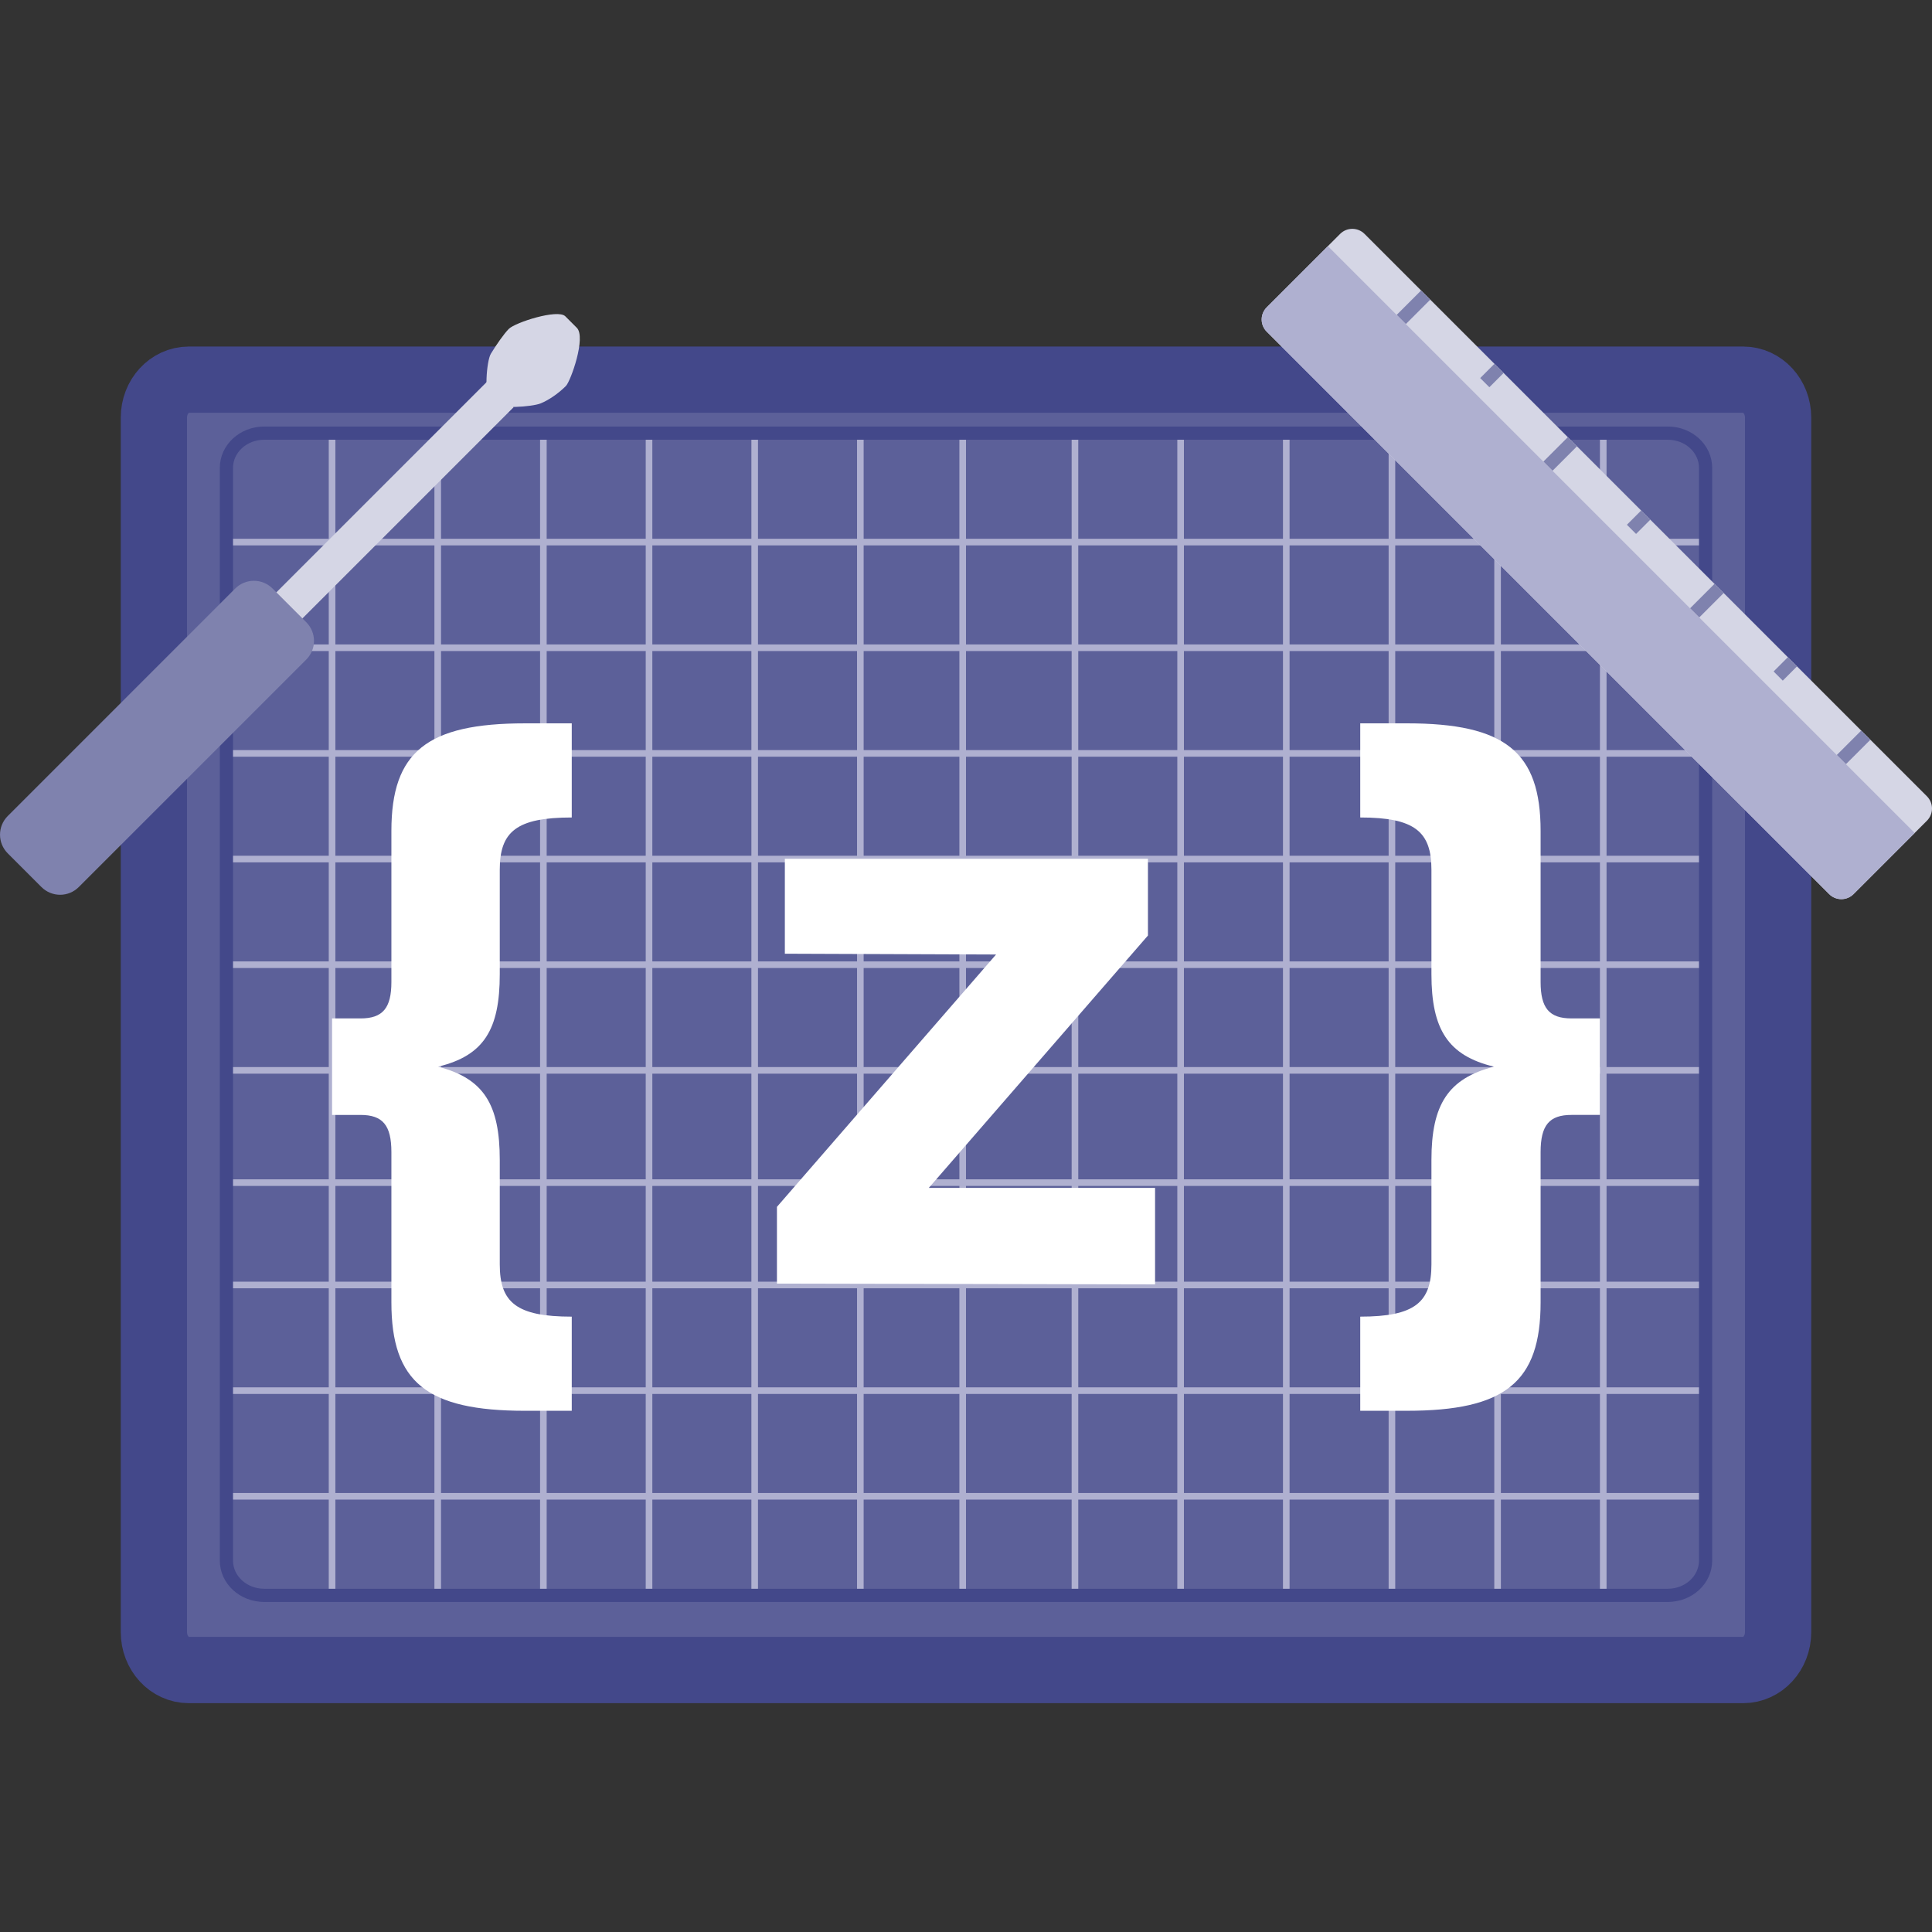 <?xml version="1.0" encoding="UTF-8" standalone="no"?>
<!-- Created with Inkscape (http://www.inkscape.org/) -->

<svg
   xmlns:dc="http://purl.org/dc/elements/1.1/"
   xmlns:cc="http://creativecommons.org/ns#"
   xmlns:rdf="http://www.w3.org/1999/02/22-rdf-syntax-ns#"
   xmlns:svg="http://www.w3.org/2000/svg"
   xmlns="http://www.w3.org/2000/svg"
   xmlns:sodipodi="http://sodipodi.sourceforge.net/DTD/sodipodi-0.dtd"
   xmlns:inkscape="http://www.inkscape.org/namespaces/inkscape"
   width="256"
   height="256"
   viewBox="0 0 256 256"
   id="svg8983"
   version="1.1"
   inkscape:version="0.91 r13725"
   sodipodi:docname="icon_template_256x256.svg"
   inkscape:export-filename="/run/media/iko/home/Downloads/directory.png"
   inkscape:export-xdpi="90"
   inkscape:export-ydpi="90">
  <rect x="0" y="0" width="256" height="256" fill="#333333" stroke="none"/>
  <defs
     id="defs8985" />
  <sodipodi:namedview
     id="base"
     pagecolor="#ffffff"
     bordercolor="#666666"
     borderopacity="1.0"
     inkscape:pageopacity="0.0"
     inkscape:pageshadow="2"
     inkscape:zoom="1.979899"
     inkscape:cx="23.591396"
     inkscape:cy="188.23412"
     inkscape:document-units="px"
     inkscape:current-layer="layer1"
     showgrid="true"
     inkscape:showpageshadow="false"
     borderlayer="true"
     units="px"
     inkscape:window-width="1920"
     inkscape:window-height="1030"
     inkscape:window-x="0"
     inkscape:window-y="26"
     inkscape:window-maximized="1">
    <inkscape:grid
       type="xygrid"
       id="grid3341"
       spacingx="4"
       empspacing="16"
       spacingy="4" />
  </sodipodi:namedview>
  <g
     inkscape:label="icon"
     inkscape:groupmode="layer"
     id="layer1"
     transform="translate(0,-796.362)"
     style="display:inline">
    <g
       id="g4682"
       transform="translate(-64,127.359)">
      <g
         id="g4575"
         style="display:inline"
         transform="translate(64,348.362)">
        <path
           inkscape:connector-curvature="0"
           id="rect4702-9-9"
           d="m 235.61,375.983 0,160.913 c 0,2.789 -2.065,5.034 -4.629,5.034 l -205.961,0 c -2.565,0 -4.629,-2.245 -4.629,-5.034 l 0,-160.913 c 0,-2.789 2.065,-5.034 4.629,-5.034 l 205.961,0 c 2.565,0 4.629,2.245 4.629,5.034 z"
           style="display:inline;opacity:1;fill:#5c6099;fill-opacity:1;fill-rule:nonzero;stroke:#43488a;stroke-width:8.78;stroke-linecap:round;stroke-linejoin:round;stroke-miterlimit:4;stroke-dasharray:none;stroke-opacity:1" />
        <g
           id="g4550"
           style="stroke:#afb0d0;stroke-opacity:1">
          <path
             inkscape:connector-curvature="0"
             id="path7780"
             d="m 44,378.033 0,154"
             style="fill:none;fill-rule:evenodd;stroke:#afb0d0;stroke-width:0.875px;stroke-linecap:butt;stroke-linejoin:miter;stroke-opacity:1" />
          <path
             inkscape:connector-curvature="0"
             id="path7782"
             d="m 58,378.033 0,154"
             style="fill:none;fill-rule:evenodd;stroke:#afb0d0;stroke-width:0.875px;stroke-linecap:butt;stroke-linejoin:miter;stroke-opacity:1" />
          <path
             inkscape:connector-curvature="0"
             id="path7784"
             d="m 72,378.033 0,154"
             style="fill:none;fill-rule:evenodd;stroke:#afb0d0;stroke-width:0.875px;stroke-linecap:butt;stroke-linejoin:miter;stroke-opacity:1" />
          <path
             inkscape:connector-curvature="0"
             id="path7786"
             d="m 86,378.033 0,154"
             style="fill:none;fill-rule:evenodd;stroke:#afb0d0;stroke-width:0.875px;stroke-linecap:butt;stroke-linejoin:miter;stroke-opacity:1" />
          <path
             inkscape:connector-curvature="0"
             id="path7788"
             d="m 100,378.033 0,154"
             style="fill:none;fill-rule:evenodd;stroke:#afb0d0;stroke-width:0.875px;stroke-linecap:butt;stroke-linejoin:miter;stroke-opacity:1" />
          <path
             inkscape:connector-curvature="0"
             id="path7790"
             d="m 114,378.033 0,154"
             style="fill:none;fill-rule:evenodd;stroke:#afb0d0;stroke-width:0.875px;stroke-linecap:butt;stroke-linejoin:miter;stroke-opacity:1" />
          <path
             style="fill:none;fill-rule:evenodd;stroke:#afb0d0;stroke-width:0.875px;stroke-linecap:butt;stroke-linejoin:miter;stroke-opacity:1"
             d="m 142.438,378.033 0,154"
             id="path7792"
             inkscape:connector-curvature="0" />
          <path
             style="fill:none;fill-rule:evenodd;stroke:#afb0d0;stroke-width:0.875px;stroke-linecap:butt;stroke-linejoin:miter;stroke-opacity:1"
             d="m 156.438,378.033 0,154"
             id="path7794"
             inkscape:connector-curvature="0" />
          <path
             style="fill:none;fill-rule:evenodd;stroke:#afb0d0;stroke-width:0.875px;stroke-linecap:butt;stroke-linejoin:miter;stroke-opacity:1"
             d="m 170.438,378.033 0,154"
             id="path7796"
             inkscape:connector-curvature="0" />
          <path
             style="fill:none;fill-rule:evenodd;stroke:#afb0d0;stroke-width:0.875px;stroke-linecap:butt;stroke-linejoin:miter;stroke-opacity:1"
             d="m 184.438,378.033 0,154"
             id="path7798"
             inkscape:connector-curvature="0" />
          <path
             style="fill:none;fill-rule:evenodd;stroke:#afb0d0;stroke-width:0.875px;stroke-linecap:butt;stroke-linejoin:miter;stroke-opacity:1"
             d="m 198.438,378.033 0,154"
             id="path7800"
             inkscape:connector-curvature="0" />
          <path
             style="fill:none;fill-rule:evenodd;stroke:#afb0d0;stroke-width:0.875px;stroke-linecap:butt;stroke-linejoin:miter;stroke-opacity:1"
             d="m 212.438,378.033 0,154"
             id="path7802"
             inkscape:connector-curvature="0" />
          <path
             style="fill:none;fill-rule:evenodd;stroke:#afb0d0;stroke-width:0.875px;stroke-linecap:butt;stroke-linejoin:miter;stroke-opacity:1"
             d="m 127.562,378.033 0,154"
             id="path7804"
             inkscape:connector-curvature="0" />
          <path
             sodipodi:nodetypes="cc"
             style="fill:none;fill-rule:evenodd;stroke:#afb0d0;stroke-width:0.875px;stroke-linecap:butt;stroke-linejoin:miter;stroke-opacity:1"
             d="m 30,518.908 196,0"
             id="path7812"
             inkscape:connector-curvature="0" />
          <path
             sodipodi:nodetypes="cc"
             style="fill:none;fill-rule:evenodd;stroke:#afb0d0;stroke-width:0.875px;stroke-linecap:butt;stroke-linejoin:miter;stroke-opacity:1"
             d="m 30,504.908 196,0"
             id="path7814"
             inkscape:connector-curvature="0" />
          <path
             sodipodi:nodetypes="cc"
             style="fill:none;fill-rule:evenodd;stroke:#afb0d0;stroke-width:0.875px;stroke-linecap:butt;stroke-linejoin:miter;stroke-opacity:1"
             d="m 30,490.908 196,0"
             id="path7816"
             inkscape:connector-curvature="0" />
          <path
             sodipodi:nodetypes="cc"
             inkscape:connector-curvature="0"
             id="path7818"
             d="m 30,462.47 196,0"
             style="fill:none;fill-rule:evenodd;stroke:#afb0d0;stroke-width:0.875px;stroke-linecap:butt;stroke-linejoin:miter;stroke-opacity:1" />
          <path
             sodipodi:nodetypes="cc"
             inkscape:connector-curvature="0"
             id="path7820"
             d="m 30,448.47 196,0"
             style="fill:none;fill-rule:evenodd;stroke:#afb0d0;stroke-width:0.875px;stroke-linecap:butt;stroke-linejoin:miter;stroke-opacity:1" />
          <path
             sodipodi:nodetypes="cc"
             inkscape:connector-curvature="0"
             id="path7822"
             d="m 30,434.47 196,0"
             style="fill:none;fill-rule:evenodd;stroke:#afb0d0;stroke-width:0.875px;stroke-linecap:butt;stroke-linejoin:miter;stroke-opacity:1" />
          <path
             sodipodi:nodetypes="cc"
             inkscape:connector-curvature="0"
             id="path7824"
             d="m 30,420.47 196,0"
             style="fill:none;fill-rule:evenodd;stroke:#afb0d0;stroke-width:0.875px;stroke-linecap:butt;stroke-linejoin:miter;stroke-opacity:1" />
          <path
             sodipodi:nodetypes="cc"
             inkscape:connector-curvature="0"
             id="path7826"
             d="m 30,406.47 196,0"
             style="fill:none;fill-rule:evenodd;stroke:#afb0d0;stroke-width:0.875px;stroke-linecap:butt;stroke-linejoin:miter;stroke-opacity:1" />
          <path
             sodipodi:nodetypes="cc"
             inkscape:connector-curvature="0"
             id="path7828"
             d="m 30,392.47 196,0"
             style="fill:none;fill-rule:evenodd;stroke:#afb0d0;stroke-width:0.875px;stroke-linecap:butt;stroke-linejoin:miter;stroke-opacity:1" />
          <path
             sodipodi:nodetypes="cc"
             inkscape:connector-curvature="0"
             id="path7830"
             d="m 30,477.345 196,0"
             style="fill:none;fill-rule:evenodd;stroke:#afb0d0;stroke-width:0.875px;stroke-linecap:butt;stroke-linejoin:miter;stroke-opacity:1" />
        </g>
        <path
           inkscape:connector-curvature="0"
           id="rect7862"
           d="m 35.016,378.033 185.968,0 c 2.779,0 5.016,2.058 5.016,4.615 l 0,144.771 c 0,2.557 -2.237,4.615 -5.016,4.615 l -185.968,0 c -2.779,0 -5.016,-2.058 -5.016,-4.615 l 0,-144.771 c 0,-2.557 2.237,-4.615 5.016,-4.615 z"
           style="opacity:1;fill:none;fill-opacity:1;fill-rule:nonzero;stroke:#43488a;stroke-width:1.75;stroke-linecap:round;stroke-linejoin:miter;stroke-miterlimit:4;stroke-dasharray:none;stroke-opacity:1" />
        <path
           d="m 66.222,435.88 c 0,-5.031 2.201,-6.918 9.539,-6.918 l 0,-12.474 -6.184,0 c -12.998,0 -17.715,3.774 -17.715,14.256 l 0,20.021 c 0,3.459 -1.153,4.822 -4.088,4.822 l -3.774,0 0,12.788 3.774,0 c 2.935,0 4.088,1.363 4.088,4.927 l 0,19.916 c 0,10.587 4.717,14.36 17.715,14.36 l 6.184,0 0,-12.474 c -7.337,0 -9.539,-1.887 -9.539,-6.918 l 0,-13.836 c 0,-7.337 -2.096,-10.796 -8.176,-12.369 6.08,-1.467 8.176,-4.927 8.176,-12.264 l 0,-13.836 z"
           style="font-style:normal;font-variant:normal;font-weight:600;font-stretch:normal;font-size:119.794px;line-height:125%;font-family:Montserrat;-inkscape-font-specification:'Montserrat Semi-Bold';text-align:center;letter-spacing:0px;word-spacing:0px;text-anchor:middle;fill:#ffffff;fill-opacity:1;stroke:none;stroke-width:1px;stroke-linecap:butt;stroke-linejoin:miter;stroke-opacity:1"
           id="path8333"
           inkscape:connector-curvature="0" />
        <path
           d="m 212,455.586 -3.774,0 c -2.935,0 -4.088,-1.363 -4.088,-4.822 l 0,-20.021 c 0,-10.482 -4.717,-14.256 -17.715,-14.256 l -6.184,0 0,12.474 c 7.233,0 9.434,1.887 9.434,6.918 l 0,13.836 c 0,7.337 2.201,10.796 8.281,12.264 -6.08,1.572 -8.281,5.031 -8.281,12.369 l 0,13.836 c 0,5.031 -2.201,6.918 -9.434,6.918 l 0,12.474 6.184,0 c 12.998,0 17.715,-3.774 17.715,-14.36 l 0,-19.916 c 0,-3.564 1.153,-4.927 4.088,-4.927 l 3.774,0 0,-12.788 z"
           style="font-style:normal;font-variant:normal;font-weight:600;font-stretch:normal;font-size:119.794px;line-height:125%;font-family:Montserrat;-inkscape-font-specification:'Montserrat Semi-Bold';text-align:center;letter-spacing:0px;word-spacing:0px;text-anchor:middle;fill:#ffffff;fill-opacity:1;stroke:none;stroke-width:1px;stroke-linecap:butt;stroke-linejoin:miter;stroke-opacity:1"
           id="path8336"
           inkscape:connector-curvature="0" />
        <path
           d="m 152.109,444.603 0,-10.168 -48.112,0 0,12.578 27.987,0.105 -29.035,33.438 0,10.168 50.104,0.105 0,-12.788 -29.979,0 29.035,-33.438 z"
           style="font-style:normal;font-variant:normal;font-weight:600;font-stretch:normal;font-size:119.794px;line-height:125%;font-family:Montserrat;-inkscape-font-specification:'Montserrat Semi-Bold';text-align:center;letter-spacing:0px;word-spacing:0px;text-anchor:middle;fill:#ffffff;fill-opacity:1;stroke:none;stroke-width:1px;stroke-linecap:butt;stroke-linejoin:miter;stroke-opacity:1"
           id="path8339"
           inkscape:connector-curvature="0" />
        <path
           style="opacity:1;fill:#d5d6e5;fill-opacity:1;fill-rule:nonzero;stroke:none;stroke-width:10;stroke-linecap:round;stroke-linejoin:round;stroke-miterlimit:4;stroke-dasharray:none;stroke-opacity:1"
           d="m 167.852,361.355 9.719,-9.719 c 0.897,-0.897 2.342,-0.897 3.24,10e-6 l 74.516,74.516 c 0.897,0.897 0.897,2.342 0,3.24 l -9.719,9.719 c -0.897,0.897 -2.342,0.897 -3.24,0 l -74.516,-74.516 c -0.897,-0.897 -0.897,-2.342 0,-3.24 z"
           id="rect7982"
           inkscape:connector-curvature="0" />
        <path
           style="fill:none;fill-rule:evenodd;stroke:#7f82ae;stroke-width:1.718;stroke-linecap:butt;stroke-linejoin:miter;stroke-miterlimit:4;stroke-dasharray:none;stroke-opacity:1"
           d="m 185.671,362.975 3.24,-3.24"
           id="path7984"
           inkscape:connector-curvature="0" />
        <path
           style="fill:none;fill-rule:evenodd;stroke:#7f82ae;stroke-width:1.718;stroke-linecap:butt;stroke-linejoin:miter;stroke-miterlimit:4;stroke-dasharray:none;stroke-opacity:1"
           d="m 196.742,371.343 1.889,-1.889"
           id="path7986"
           inkscape:connector-curvature="0"
           sodipodi:nodetypes="cc" />
        <path
           style="fill:none;fill-rule:evenodd;stroke:#7f82ae;stroke-width:1.718;stroke-linecap:butt;stroke-linejoin:miter;stroke-miterlimit:4;stroke-dasharray:none;stroke-opacity:1"
           d="m 205.11,382.414 3.24,-3.24"
           id="path7988"
           inkscape:connector-curvature="0" />
        <path
           style="fill:none;fill-rule:evenodd;stroke:#7f82ae;stroke-width:1.718;stroke-linecap:butt;stroke-linejoin:miter;stroke-miterlimit:4;stroke-dasharray:none;stroke-opacity:1"
           d="m 216.181,390.782 1.889,-1.889"
           id="path7990"
           inkscape:connector-curvature="0"
           sodipodi:nodetypes="cc" />
        <path
           style="fill:none;fill-rule:evenodd;stroke:#7f82ae;stroke-width:1.718;stroke-linecap:butt;stroke-linejoin:miter;stroke-miterlimit:4;stroke-dasharray:none;stroke-opacity:1"
           d="m 224.549,401.852 3.24,-3.24"
           id="path7992"
           inkscape:connector-curvature="0" />
        <path
           style="fill:none;fill-rule:evenodd;stroke:#7f82ae;stroke-width:1.718;stroke-linecap:butt;stroke-linejoin:miter;stroke-miterlimit:4;stroke-dasharray:none;stroke-opacity:1"
           d="m 235.619,410.221 1.889,-1.889"
           id="path7994"
           inkscape:connector-curvature="0"
           sodipodi:nodetypes="cc" />
        <path
           style="fill:none;fill-rule:evenodd;stroke:#7f82ae;stroke-width:1.718;stroke-linecap:butt;stroke-linejoin:miter;stroke-miterlimit:4;stroke-dasharray:none;stroke-opacity:1"
           d="m 243.988,421.291 3.24,-3.24"
           id="path7996"
           inkscape:connector-curvature="0" />
        <path
           style="opacity:1;fill:#afb0d0;fill-opacity:1;fill-rule:nonzero;stroke:none;stroke-width:10;stroke-linecap:round;stroke-linejoin:round;stroke-miterlimit:4;stroke-dasharray:none;stroke-opacity:1"
           d="m 167.852,361.355 8.1,-8.1 77.755,77.755 -8.1,8.1 c -0.897,0.897 -2.342,0.897 -3.24,0 l -74.516,-74.516 c -0.897,-0.897 -0.897,-2.342 0,-3.24 z"
           id="rect8016"
           inkscape:connector-curvature="0"
           sodipodi:nodetypes="sccssss" />
        <path
           style="opacity:1;fill:#d5d6e5;fill-opacity:1;fill-rule:nonzero;stroke:none;stroke-width:2;stroke-linecap:round;stroke-linejoin:round;stroke-miterlimit:4;stroke-dasharray:none;stroke-opacity:1"
           d="m 64.6,371.152 3.452,3.452 -38.908,38.908 -3.452,-3.452 z"
           id="rect8027"
           inkscape:connector-curvature="0" />
        <path
           style="opacity:1;fill:#7f82ae;fill-opacity:1;fill-rule:nonzero;stroke:none;stroke-width:1.931;stroke-linecap:round;stroke-linejoin:round;stroke-miterlimit:4;stroke-dasharray:none;stroke-opacity:1"
           d="m 36.122,398.628 4.455,4.455 c 1.373,1.373 1.373,3.584 -3e-6,4.957 l -30.134,30.134 c -1.373,1.373 -3.584,1.373 -4.957,0 l -4.455,-4.455 c -1.373,-1.373 -1.373,-3.584 2.5e-6,-4.957 L 31.164,398.628 c 1.373,-1.373 3.584,-1.373 4.957,-1e-5 z"
           id="rect8025"
           inkscape:connector-curvature="0" />
        <path
           style="fill:#d5d6e5;fill-opacity:1;fill-rule:evenodd;stroke:none;stroke-width:1px;stroke-linecap:butt;stroke-linejoin:miter;stroke-opacity:1"
           d="m 76.429,364.074 -1.526,-1.526 c -0.994,-0.994 -6.626,0.815 -7.482,1.672 -0.64,0.64 -1.649,2.094 -2.374,3.283 -0.584,0.958 -0.935,5.607 -0.057,6.485 0.947,0.947 5.582,0.543 6.648,0.106 1.066,-0.437 2.327,-1.289 3.343,-2.304 0.636,-0.636 2.71,-6.454 1.449,-7.715 z"
           id="path8031"
           inkscape:connector-curvature="0"
           sodipodi:nodetypes="ccssszsc" />
      </g>
    </g>
  </g>
</svg>
